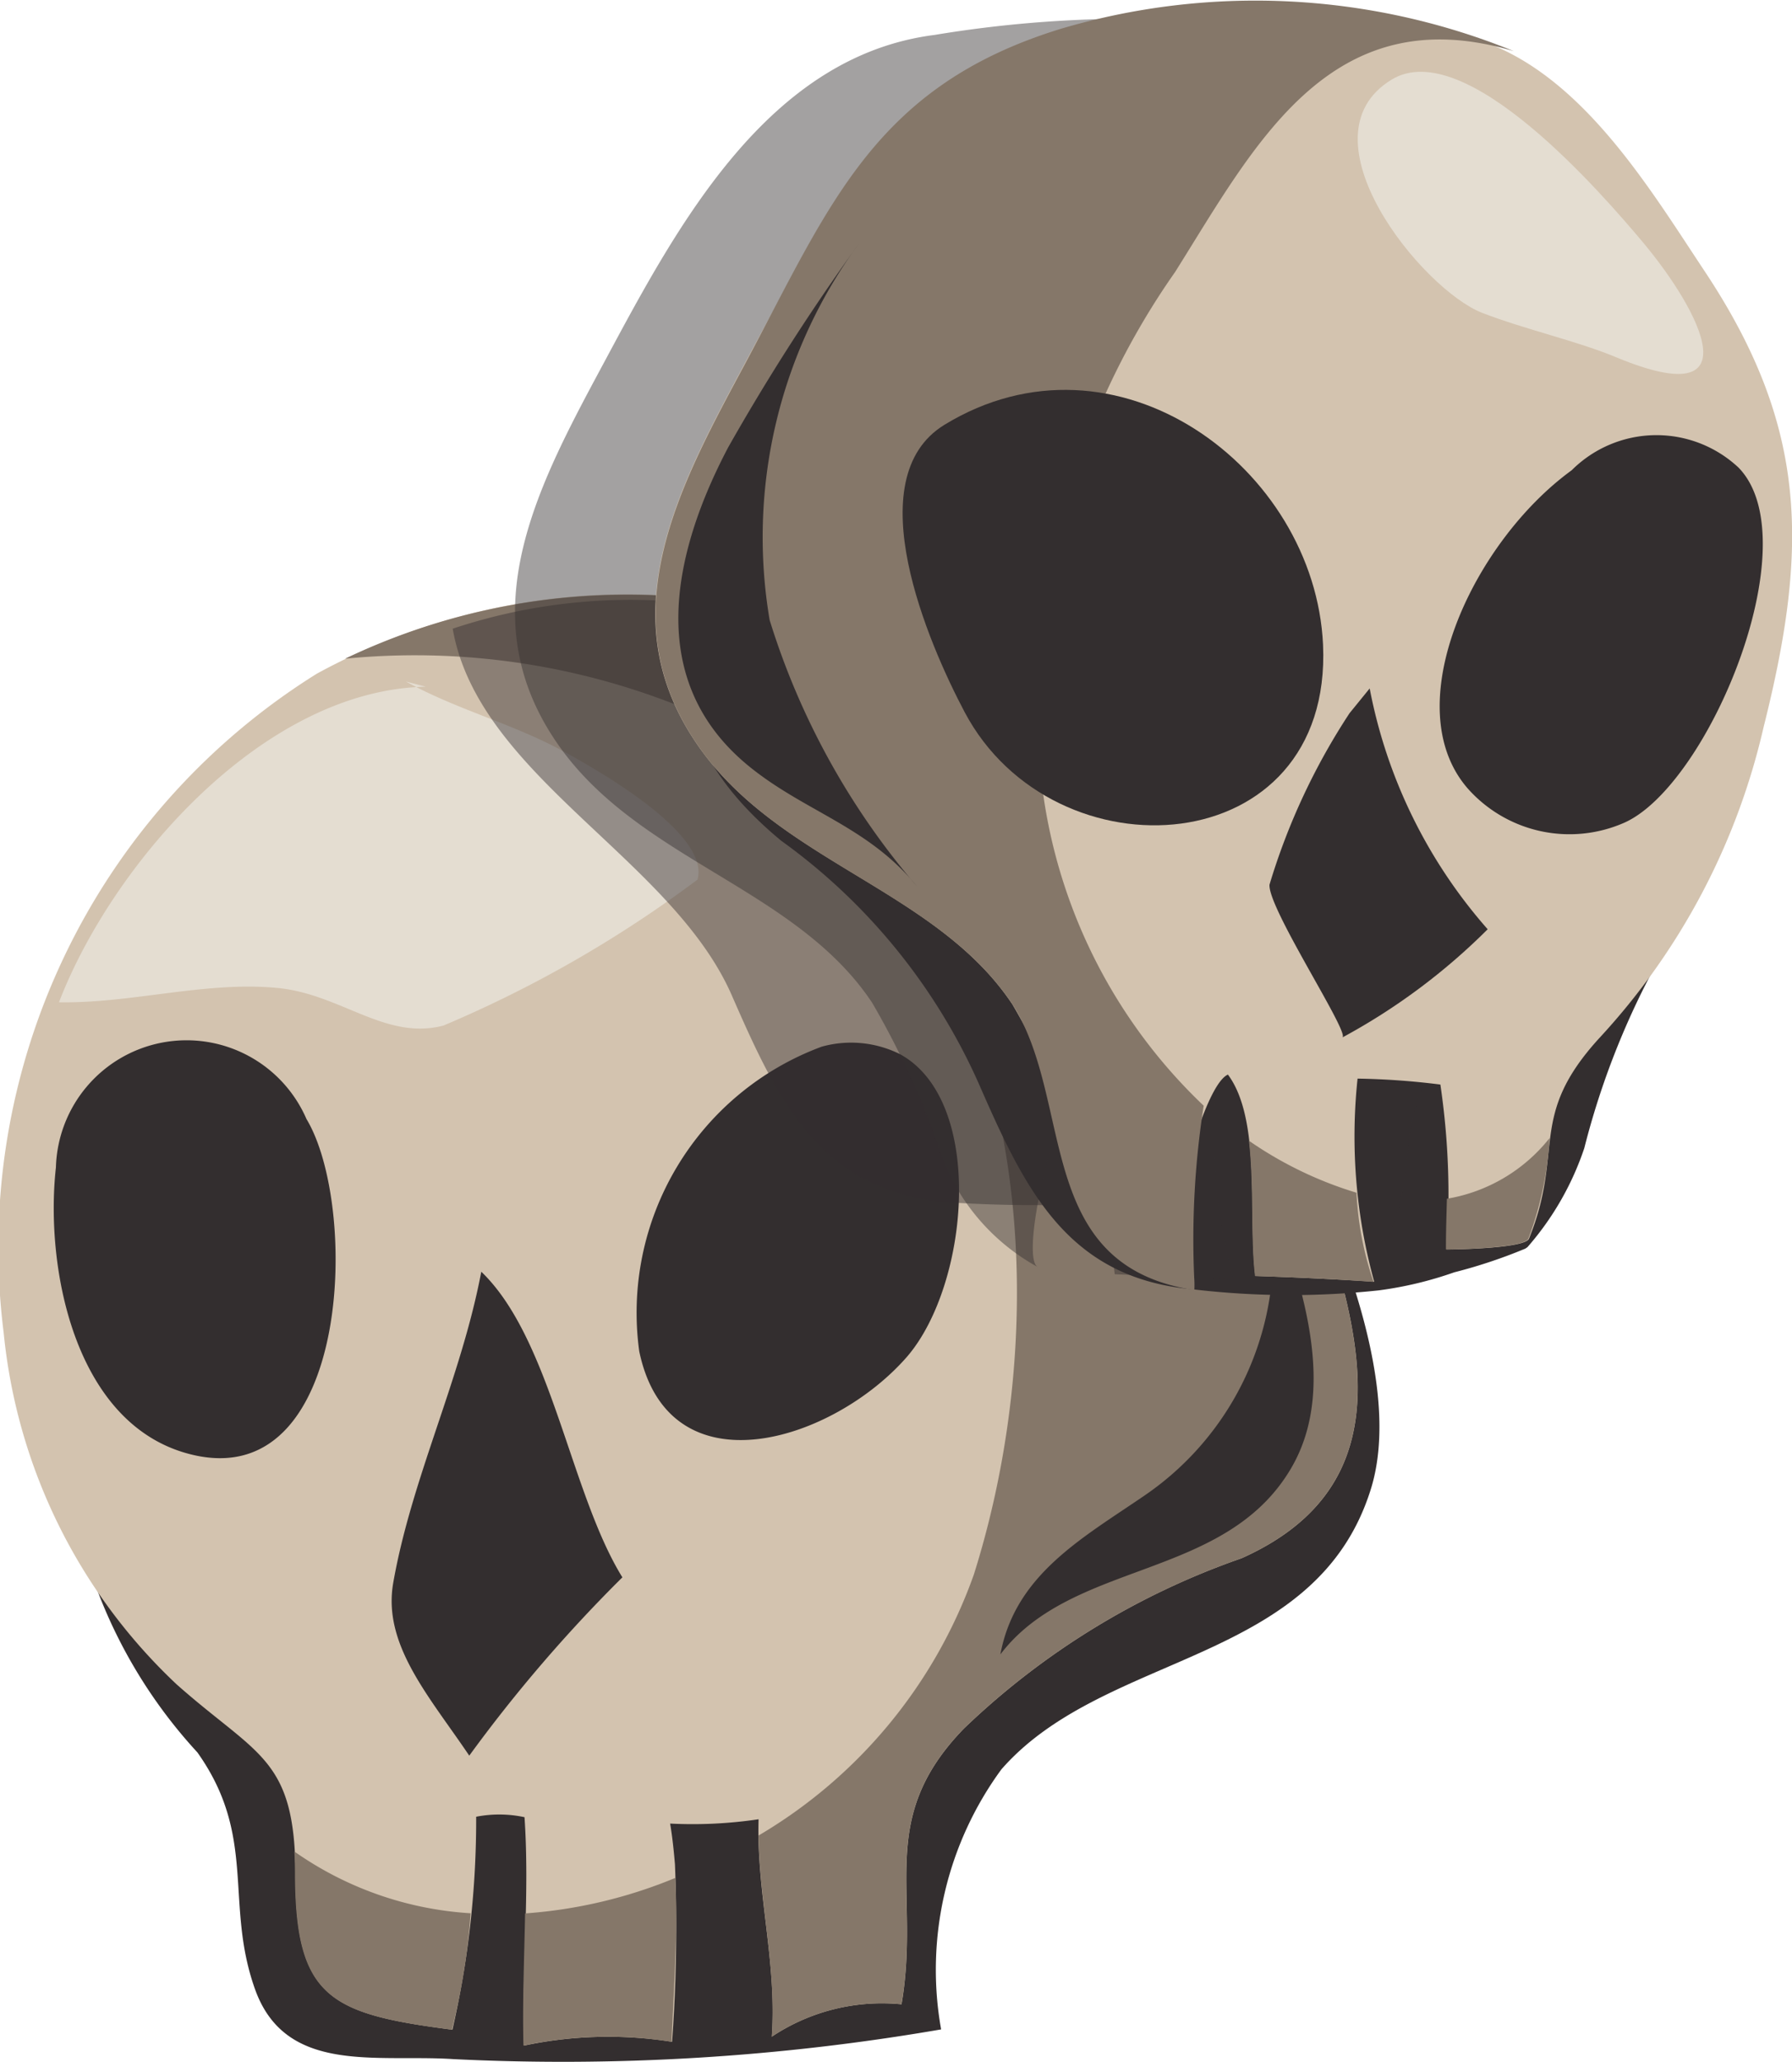 <svg xmlns="http://www.w3.org/2000/svg" width="24.131" height="27.754" viewBox="0 0 24.131 27.754">
  <g id="Group_7674" data-name="Group 7674" transform="translate(-340.866 -599.948)">
    <g id="Group_7683" data-name="Group 7683">
      <path id="Path_36257" data-name="Path 36257" d="M345.171,621.013c-.443-.023-3.265.382-3.309-.6,0-.034.013-.027.04.019a6.731,6.731,0,0,0,1.622,3.1c.808,1.137.363,2.026.775,3.184s1.64.875,2.674.944a29.953,29.953,0,0,0,6.566-.4,4.563,4.563,0,0,1,.812-3.5c1.4-1.6,4.233-1.4,4.974-3.769.527-1.684-.86-4.46-1.671-5.9.705,2.712-2.9,4.838-4.874,5.645A18.186,18.186,0,0,1,345.171,621.013Z" fill="#332e2f" fill-rule="evenodd"/>
      <path id="Path_36258" data-name="Path 36258" d="M349.955,625.039c-.016-.186-.035-.371-.065-.549a6.041,6.041,0,0,0,1.191-.058c-.03.994.249,1.923.178,2.926a2.676,2.676,0,0,1,1.747-.436c.262-1.526-.356-2.48.842-3.713a10.269,10.269,0,0,1,3.738-2.29c2.046-.916,1.7-2.716,1.1-4.539-.993-3.034-2.387-5.972-5.388-7.474a8.742,8.742,0,0,0-8.163.107,9.106,9.106,0,0,0-4.22,8.867,7.5,7.5,0,0,0,2.33,4.737c1.091.968,1.592.982,1.6,2.558,0,1.667.48,1.877,2.113,2.089a12.66,12.66,0,0,0,.32-2.866,1.622,1.622,0,0,1,.651.006c.07,1.011-.036,2.047-.007,3.074a5.469,5.469,0,0,1,1.994-.051A21.037,21.037,0,0,0,349.955,625.039Z" fill="#d3c3af" fill-rule="evenodd"/>
      <g id="Group_7682" data-name="Group 7682">
        <path id="Path_36259" data-name="Path 36259" d="M353.3,608.906a8.812,8.812,0,0,0-7.788-.093,9.609,9.609,0,0,1,5.054.878c4.03,2.119,4.674,7.451,3.414,11.447a6.664,6.664,0,0,1-2.9,3.513c.014.911.243,1.779.178,2.707a2.676,2.676,0,0,1,1.747-.436c.262-1.526-.356-2.48.842-3.713a10.269,10.269,0,0,1,3.738-2.29c2.046-.916,1.7-2.716,1.1-4.539C357.691,613.346,356.3,610.408,353.3,608.906Z" fill="#857769" fill-rule="evenodd"/>
        <path id="Path_36260" data-name="Path 36260" d="M347.915,627.478a5.469,5.469,0,0,1,1.994-.051c.03-.7.087-1.477.051-2.206a6.467,6.467,0,0,1-2.023.478C347.926,626.29,347.9,626.886,347.915,627.478Z" fill="#857769" fill-rule="evenodd"/>
        <path id="Path_36261" data-name="Path 36261" d="M346.951,627.264a8.839,8.839,0,0,0,.252-1.567,4.61,4.61,0,0,1-2.373-.831c.005.1.008.195.008.309C344.843,626.842,345.318,627.052,346.951,627.264Z" fill="#857769" fill-rule="evenodd"/>
      </g>
      <path id="Path_36262" data-name="Path 36262" d="M357.894,615.818c.413,1.179,1.045,2.734.352,3.9-.891,1.5-2.938,1.219-3.909,2.495.2-1.074,1.1-1.562,1.95-2.144a3.97,3.97,0,0,0,1.672-3.916Z" fill="#332e2f" fill-rule="evenodd"/>
      <path id="Path_36263" data-name="Path 36263" d="M346.162,621.246c-.149.835.487,1.534,1.023,2.33a19.763,19.763,0,0,1,2.062-2.4c-.7-1.13-.958-3.21-1.9-4.113C347.073,618.508,346.411,619.833,346.162,621.246Z" fill="#332e2f" fill-rule="evenodd"/>
      <path id="Path_36264" data-name="Path 36264" d="M343.534,619.543c2.067.4,2.157-3.378,1.459-4.535a1.76,1.76,0,0,0-3.374.651C341.465,617.042,341.889,619.22,343.534,619.543Z" fill="#332e2f" fill-rule="evenodd"/>
      <path id="Path_36265" data-name="Path 36265" d="M352.987,614.136c1.152.634.931,3.1.093,4.071-.995,1.142-3.206,1.842-3.606-.073a3.818,3.818,0,0,1,2.458-4.1A1.475,1.475,0,0,1,352.987,614.136Z" fill="#332e2f" fill-rule="evenodd"/>
      <path id="Path_36266" data-name="Path 36266" d="M346.6,609.19c-2.192.041-4.225,2.387-4.94,4.247.979.017,1.97-.286,2.941-.193.858.082,1.455.711,2.237.506a16.223,16.223,0,0,0,3.42-1.964c.176-.614-1.336-1.471-1.814-1.731-.676-.369-1.433-.558-2.112-.935Z" fill="#e4ddd1" fill-rule="evenodd"/>
    </g>
    <path id="Path_36267" data-name="Path 36267" d="M354.462,610.26a8.77,8.77,0,0,0-1.814-1.487,7.581,7.581,0,0,0-5.686-.364c.345,1.983,2.954,3.093,3.759,4.936.627,1.434,1.191,2.635,2.9,2.783a18.651,18.651,0,0,0,4.941-.339,4.968,4.968,0,0,0-1.4-2.484C356.279,612.394,355.417,611.245,354.462,610.26Z" fill="#332e2f" fill-rule="evenodd" opacity="0.45"/>
    <g id="Group_7686" data-name="Group 7686">
      <path id="Path_36268" data-name="Path 36268" d="M361.435,616.732l-.029.02a6.93,6.93,0,0,1-.957.319,5.009,5.009,0,0,1-1.017.243,11.166,11.166,0,0,1-2.492-.013c-1.708-.148-2.272-1.348-2.9-2.783a8.053,8.053,0,0,0-2.654-3.255c-1.561-1.292-1.522-2.527-1.006-4.417.282,2.069,1.97,4.266,3.439,5.685,2.2,2.123,7.533,2.392,9.635-.1A10.671,10.671,0,0,0,362.2,615.4,3.908,3.908,0,0,1,361.435,616.732Z" fill="#332e2f" fill-rule="evenodd"/>
      <g id="Group_7684" data-name="Group 7684" opacity="0.45">
        <path id="Path_36269" data-name="Path 36269" d="M361.933,603.578c-.785-1.185-1.744-2.793-3.232-3.167a16.163,16.163,0,0,0-5.249.007c-2.24.284-3.455,2.55-4.426,4.36-.881,1.641-1.848,3.371-.7,5.109,1.073,1.631,3.243,1.985,4.286,3.559a10.99,10.99,0,0,1,.912,2A2.838,2.838,0,0,0,354.841,617c-.261-.137.292-2.447.666-2.613.455.612.27,1.918.37,2.71.539.023,1.074.043,1.6.079a7.347,7.347,0,0,1-.223-2.736,10.434,10.434,0,0,1,1.115.083,10.229,10.229,0,0,1,.084,2.22c.139,0,1.055-.021,1.11-.147.481-1.188-.023-1.638.945-2.7a9.139,9.139,0,0,0,2.213-4.182C363.332,607.3,363.322,605.676,361.933,603.578Z" fill="#332e2f" fill-rule="evenodd"/>
      </g>
      <path id="Path_36270" data-name="Path 36270" d="M363.822,603.6c-.787-1.184-1.743-2.794-3.231-3.168a16.232,16.232,0,0,0-5.251.006c-2.239.286-3.453,2.553-4.424,4.362-.881,1.641-1.85,3.373-.7,5.109,1.072,1.631,3.241,1.986,4.285,3.559a11.1,11.1,0,0,1,.914,2,2.817,2.817,0,0,0,1.319,1.553c-.26-.137.293-2.447.667-2.611.455.609.27,1.918.37,2.71.538.019,1.075.043,1.6.078a7.341,7.341,0,0,1-.224-2.734,10.1,10.1,0,0,1,1.115.08,10.174,10.174,0,0,1,.083,2.22c.141,0,1.056-.017,1.11-.145.483-1.189-.023-1.639.947-2.7a9.168,9.168,0,0,0,2.212-4.183C365.222,607.32,365.213,605.694,363.822,603.6Z" fill="#d3c3af" fill-rule="evenodd"/>
      <g id="Group_7685" data-name="Group 7685">
        <path id="Path_36271" data-name="Path 36271" d="M356.947,617.142a11.661,11.661,0,0,1,.128-2.313,7.159,7.159,0,0,1-2.231-5.3,10.155,10.155,0,0,1,1.847-5.922c1.077-1.712,2.086-3.706,4.559-2.971a9.238,9.238,0,0,0-6.1-.3c-2.5.769-3.1,2.353-4.23,4.469-.881,1.641-1.85,3.373-.7,5.109,1.072,1.631,3.241,1.986,4.285,3.559.834,1.321.273,3.508,2.444,3.837A1.326,1.326,0,0,0,356.947,617.142Z" fill="#857769" fill-rule="evenodd"/>
        <path id="Path_36272" data-name="Path 36272" d="M361.732,615.265a2.235,2.235,0,0,1-1.382.816c-.006.233-.014.459-.013.682.141,0,1.056-.017,1.11-.145A4.5,4.5,0,0,0,361.732,615.265Z" fill="#857769" fill-rule="evenodd"/>
        <path id="Path_36273" data-name="Path 36273" d="M359.363,617.2a4.272,4.272,0,0,1-.23-1.2,5.162,5.162,0,0,1-1.449-.7c.07.607.021,1.316.082,1.821C358.3,617.138,358.841,617.162,359.363,617.2Z" fill="#857769" fill-rule="evenodd"/>
      </g>
      <path id="Path_36274" data-name="Path 36274" d="M362.03,606.277c-1.335.97-2.362,3.176-1.4,4.282a1.832,1.832,0,0,0,2.109.461c1.137-.505,2.5-3.787,1.539-4.778A1.616,1.616,0,0,0,362.03,606.277Z" fill="#332e2f" fill-rule="evenodd"/>
      <path id="Path_36275" data-name="Path 36275" d="M358.682,608.625c-.11-2.384-2.791-4.37-5.1-2.959-1.176.723-.215,2.943.275,3.868C355.06,611.8,358.814,611.565,358.682,608.625Z" fill="#332e2f" fill-rule="evenodd"/>
      <path id="Path_36276" data-name="Path 36276" d="M359.31,609.213a6.841,6.841,0,0,0,1.589,3.241,8.44,8.44,0,0,1-1.956,1.456c.1-.064-1.005-1.739-.982-2.056a8.811,8.811,0,0,1,1.078-2.308Z" fill="#332e2f" fill-rule="evenodd"/>
      <path id="Path_36277" data-name="Path 36277" d="M360.826,604.159c.6.231,1.271.375,1.81.6,1.851.766,1.124-.626.362-1.54-.549-.654-2.4-2.8-3.392-2.2C358.34,601.79,360.022,603.848,360.826,604.159Z" fill="#e4ddd1" fill-rule="evenodd"/>
      <path id="Path_36278" data-name="Path 36278" d="M350.939,610.25c.76.624,1.616.816,2.275,1.627a10.047,10.047,0,0,1-1.984-3.584,6.671,6.671,0,0,1,1.2-5.064,29.427,29.427,0,0,0-1.758,2.739C349.924,607.387,349.542,609.1,350.939,610.25Z" fill="#332e2f" fill-rule="evenodd"/>
    </g>
  </g>
</svg>
